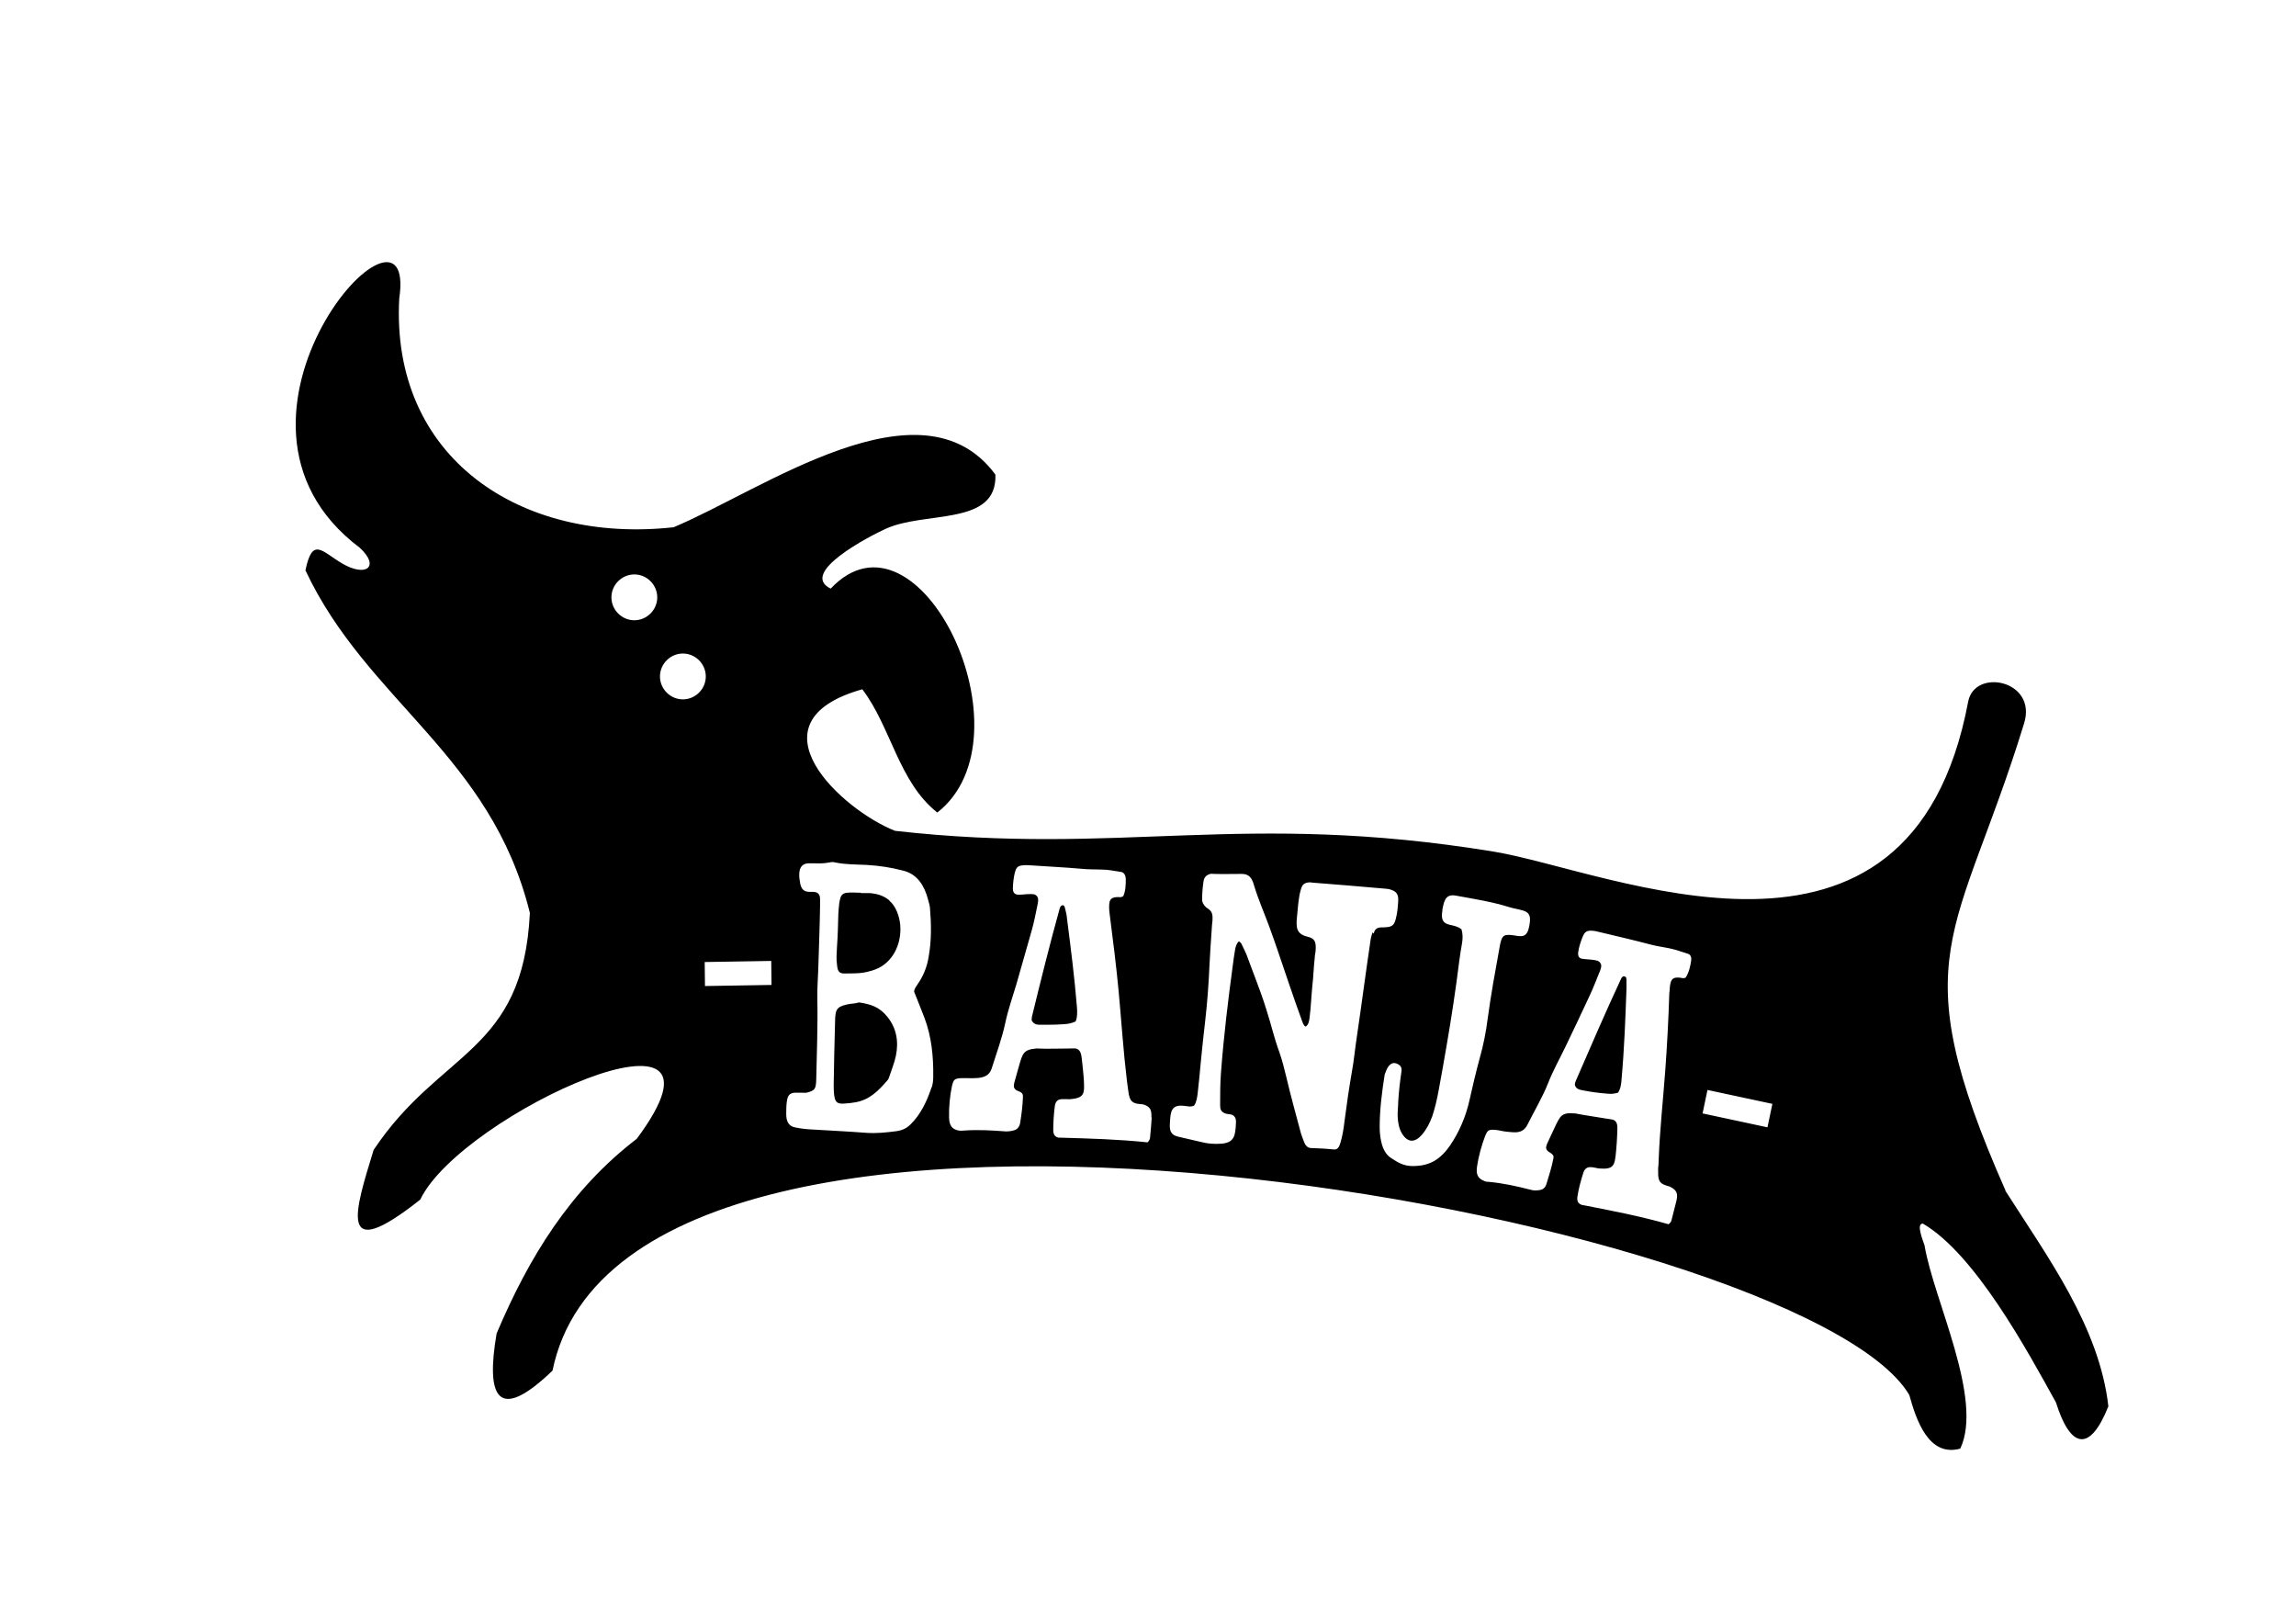 <?xml version="1.0" encoding="UTF-8"?>
<svg xmlns="http://www.w3.org/2000/svg" version="1.1" viewBox="0 0 841.9 595.3">
  <defs>
    <style>
      .cls-1 {
        fill="#ffffff";
      }
    </style>
  </defs>
  <!-- Generator: Adobe Illustrator 28.7.1, SVG Export Plug-In . SVG Version: 1.2.0 Build 142)  -->
  <g>
    <g id="Capa_1">
      <g id="Layer_1">
        <path class="cls-1" d="M391.2,336.3c-.1-1.1-.4-2.2-.6-3-.2-.8-.3-1.5-1-1.4s-.9.7-1.1,1.4c-3.6,13-6.9,26.3-10.1,39.4-.1.5-.2,1.3,0,1.6.9,1.4,2,1.4,3.4,1.4,2.6,0,5.6,0,8.1-.2,1.8-.1,2.9-.3,4.5-1,.7-1.6.6-3.6.5-5.2-.9-11.1-2.3-22-3.7-32.9h0Z"/>
        <path class="cls-1" d="M326.1,330.1c-1.9-1.6-4-2.3-6.4-2.6-1.4-.2-2.7,0-4.1-.1,0,0,0,0,0-.1-1.6,0-3.5-.2-5,0-2.1.2-2.4,1.4-2.8,3.4-.2,1.2-.3,3-.4,4.4-.1,4.1-.2,8.1-.5,12.2-.1,1.9-.3,4.5,0,6.2.2,2.2.5,3.5,2.9,3.4,4.2-.1,6.5.2,11.2-1.5,6.1-2.3,9.7-9,9.1-16.3-.3-3.1-1.5-6.8-4-8.9h0Z"/>
        <path class="cls-1" d="M315,367.5c-1.5.5-3,.4-4.6.8-4,.9-4.1,2.3-4.2,6.5-.2,7.2-.4,15.4-.5,22.8,0,1,0,2.3.1,3.2.3,2.8.7,4,3.6,3.8,1.6-.1,2.8-.2,4.4-.5,5-.9,8.2-4.1,11.5-7.9.4-.4.6-.9.8-1.5.8-2.5,1.9-5.1,2.4-7.6,1.1-5.3.2-10.2-3.1-14.3-3-3.7-6-4.6-10.4-5.3h0Z"/>
        <path class="cls-1" d="M735.4,436.5c-38.4-86.9-17.5-92.3,6.8-171.3,4.9-15.8-18.1-20.4-20.5-8-21.2,112.8-131.3,62-174.1,55-92.6-15.1-136,1.8-219.4-7.6-19.2-7.5-54.9-39.8-12-51.9,10.6,14,13.3,34,27.5,45.2,35.7-28-6.8-116.4-39.1-82.1-11.9-5.8,14.6-19.4,20.1-21.9,14.6-6.7,41-.9,40.3-19.9-27-36.6-85.6,5.8-118,19.3-56.2,6.2-103.8-25.5-100.6-83.9,7.1-47.5-77.5,44-14.5,91.4,7.6,7,2.3,10.9-6.4,5.8-7.5-4.4-10.9-10-13.5,2.5,22.6,48.1,68,67.7,82.3,125.6-2.5,51.5-32.9,50.2-57.3,86.9-6.8,22.3-13.6,42.5,17.1,18.2,15.1-31.5,122-79.6,79.4-22.3-24.4,18.7-39.6,43.5-51.4,71.4-3.9,22.8,0,33.3,20.5,13.6,28-136.8,458.3-56.9,497.5,8.9,2.5,9,7,22.9,18.7,19.7,8.6-18.3-9.8-54.6-13.1-74.5-.4-1.4-3.3-8.1-.6-8,19.1,11.2,38.1,46.2,48.8,65.6,5.2,16.6,12.3,18.7,19.2,1.4-3.3-29.2-22.4-54.9-37.8-79.1h0ZM232.6,227.4c-4.6,0-8.4-3.8-8.4-8.4s3.8-8.4,8.4-8.4,8.4,3.8,8.4,8.4-3.8,8.4-8.4,8.4ZM250.4,256.4c-4.6,0-8.4-3.8-8.4-8.4s3.8-8.4,8.4-8.4,8.4,3.8,8.4,8.4-3.8,8.4-8.4,8.4ZM258.5,361.5c0-2.9-.1-5.9-.1-8.8,8.1-.1,16.2-.3,24.4-.4,0,2.9.1,5.9.1,8.8-8.1.1-16.2.3-24.4.4ZM341.6,398.6c-1.7,5.1-4,10-7.7,13.6-1.6,1.6-3.2,2.2-5.1,2.5-3.9.5-7.5.9-11.4.6-6.5-.5-13-.8-19.5-1.2-2.2-.1-4.1-.3-6.5-.8-2.3-.5-3.1-2.3-3.1-4.8,0-1.2,0-3.2.2-4.5.3-2.2.8-3.2,2.9-3.4.8,0,1.3,0,2.1,0,.8,0,1.5.1,2.3,0,3-.8,3.4-1.3,3.5-4.9.2-9.4.6-19.6.4-29.3-.1-4.1.3-8.7.4-12.8.2-7.2.5-14.2.6-21.3,0-.9,0-2,0-2.7,0-1.3-.5-2.2-1.6-2.5-1.1-.3-2,0-3.1-.2-1.7-.3-2.2-1.4-2.6-3,0-.3-.1-1-.2-1.3-.5-3.5.2-6.2,3.7-6.1,2.9,0,4.6.2,7.2-.3.8-.2,1.5-.2,2.2,0,3.9.8,7.6.7,11.5.9,4.8.3,8.9.9,13.8,2.2,4.9,1.4,7.4,5.5,8.7,10.5.2.8.6,2,.7,3,.5,6.1.6,12-.5,18.1-.6,3.6-1.9,6.9-4,9.9-.5.8-1.3,1.7-1.3,2.8,1.3,3.3,2.5,6.2,3.8,9.6,2.6,6.9,3.3,14.2,3.2,21.6,0,1.3-.2,2.9-.6,4h0ZM422.3,409.8c-.1,2.1-.4,5-.6,7.3,0,.5-.4,1.2-.8,1.6,0,0-.1.1-.2.1-10.5-1.1-21-1.4-31.5-1.7-.2,0-.7,0-1,0-1.4-.3-1.9-1.1-2-2.6,0-2.9.2-6.2.6-9.1.2-1.4,1-2.3,2.2-2.4s2.3,0,3.4,0c5.4-.5,5.3-2.1,5-7.5-.1-1.7-.4-4.3-.6-6.2-.2-1.4-.2-3.2-1.1-4.2-.9-1-2.1-.7-3.2-.7-4.1,0-8.1.2-12.2,0,0,0-.2,0-.3,0-4.7.4-5,1.8-6.3,6.2-.5,1.9-1.3,4.5-1.8,6.4-.1.5-.2,1.2-.1,1.6.6,1.6,2.1,1.2,3,2.3.2.2.3.7.3,1.1-.1,3.1-.5,6.4-1,9.5-.2,1.4-.9,2.4-2,2.8s-2.2.5-3.3.5c-5.3-.4-10.3-.7-15.5-.3-.5,0-1,.1-1.7,0-2.6-.5-3.5-1.9-3.6-4.8-.1-3.6.3-8.1,1.1-11.7.5-2,.8-2.5,2.8-2.7,1.3-.1,3.3,0,4.7,0,1.4-.1,2.4,0,3.7-.4,1.8-.5,2.8-1.5,3.4-3.4,1.7-5.4,3.7-10.8,4.9-16.4,1-4.8,2.7-9.6,4.1-14.3,1.9-6.7,3.8-13.4,5.7-20,.8-2.9,1.4-6,2-8.9.2-1.1.5-2.2,0-3.1-.8-1.2-1.9-1-3.2-1s-2.7.3-4,.2-1.8-1-1.8-2.2c0-1.8.3-4.2.7-5.8.4-1.6.9-2.5,2.5-2.7,1.5-.2,2.4-.1,4.1,0,5.5.4,12.2.7,17.6,1.2,3,.3,4.9.2,7.5.3,2.6,0,4.8.5,7.4.9,1,.2,1.5,1.2,1.6,2.4,0,2,0,4.4-.9,6.4-.8.7-1.6.3-2.5.4-2.6.2-2.7,1.6-2.7,4,0,.6.1,1.5.2,2.3,1.2,9.4,2.4,18.8,3.3,28.4,1,10.8,1.7,21.7,3,32.5.1.8.3,2.5.4,3,.5,3.7.7,5.4,4.5,5.7.5,0,.8,0,1.4.2,2.3.8,2.8,2,2.7,4.6h0ZM503.3,341.8c-.2.8-.6,1.7-.7,2.6-1.8,12-3.3,23.8-5.1,35.9-.6,3.8-1,8.3-1.7,12.1-1.1,6.3-2,12.5-2.8,18.7-.3,2.7-.8,5.6-1.5,7.9-.5,1.7-1.1,2.6-2.6,2.4-2.9-.3-5.3-.4-8.1-.5-1.5,0-2.3-1.2-2.8-2.7-.3-.8-.7-1.8-1-2.8-1.8-6.7-3.7-13.6-5.3-20.4-.8-3.2-1.5-6.2-2.6-9.3-1.9-5.1-3-10.2-4.7-15.4-1.2-3.9-2.6-7.8-4.1-11.7-1.1-2.9-2.2-5.9-3.3-8.8-.5-1.2-1.2-2.5-1.8-3.8-.1-.3-.6-.6-.9-.9-.9.8-1.2,1.9-1.4,3-.3,1.8-.6,3.6-.8,5.4-1.8,13.3-3.4,26.5-4.4,39.9-.3,3.9-.3,8.1-.3,11.8,0,1.7.4,2.3,1.6,2.9.9.4,1.5.3,2.4.5,1.6.4,1.9,1.8,1.8,3.1-.2,4.7-.6,7.2-5.3,7.6-2.7.2-5,0-7.4-.6-3-.7-5.7-1.3-8.6-2-2.9-.7-3.1-2.6-2.9-5.2.2-4.1.6-6.5,4.9-6.1,1.5.1,2.6.6,4-.1.9-1.4,1.1-3.1,1.3-4.8.4-3.7.8-7.4,1.1-11,.5-5,1-10,1.6-15,.8-6.9,1.3-13.8,1.6-20.7.2-4.2.5-8.5.8-12.8,0-.9.2-2.7.3-3.5.1-2,0-3.3-1.7-4.4-.3-.2-.6-.4-.8-.6-.8-.8-1.4-1.8-1.3-2.9,0-2.1.2-4.4.5-6.4.2-1.5,1-2.4,2.5-2.8.5-.1.9,0,1.3,0,3.5.1,6.6,0,10.2,0,2.6,0,3.7,1.3,4.5,4.1,1.5,5,3.6,9.8,5.5,14.9,2.7,7.3,4.9,14.2,7.6,22,1.2,3.5,3.1,9,4.5,12.8.4,1,.5,1.7,1.4,2.2,1.1-.9,1.2-1.9,1.4-3.3.5-3.9.6-7.4,1-11.5.4-3.2.5-7.2.9-10.5,0-.8.2-1.6.3-2.3.2-3,.1-4.7-3-5.4-4.1-1-4.2-3.4-3.8-7.4.3-2.9.5-6.7,1.3-9.5.5-2,1.1-2.8,3.1-3,.4,0,.8,0,1.3.1,8.7.7,17.8,1.4,26.5,2.2,1.3.1,1.9.2,3,.7,1.6.7,2,2,1.9,3.8s-.3,4.4-.8,6.2c-.5,2.2-1.1,3.2-3.2,3.4s-1.9,0-3,.2c-1.1.2-1.7.9-2,2.2h0ZM531.9,419.7c-3.8,5.5-7.7,7.8-13.9,7.8-3.2,0-5.3-1.2-8-3-2-1.3-3.1-3.7-3.6-6.3-.3-1.4-.5-3.2-.5-4.9,0-6.4.8-12.8,1.8-19.1,0-.3.2-.6.3-.9.8-2.5,2.4-4.7,5-2.9,1.1.7,1,1.9.8,3.1-.5,3.3-.9,7-1.1,10.5,0,1.7-.3,3.8-.2,5.4.1,2.2.5,4.4,1.6,6.2,2.1,3.4,4.7,3.4,7.3.4,1.6-1.8,2.9-4.3,3.8-6.8,1-3,1.7-6.1,2.3-9.3,1-5.4,2-10.9,2.9-16.3,1.8-10.4,3.4-20.9,4.7-31.4.3-2.1.6-4.2,1-6.4.3-1.8.3-3.4-.2-5.1-1.4-1.1-2.8-1.3-4.5-1.7-2.8-.7-2.9-2.6-2.5-5.2,0,0,0-.3,0-.4.7-3.5,1.3-5.8,5.2-5,6.6,1.2,13,2.2,19.4,4.2,1.6.5,3.2.7,4.9,1.2,2.8.8,2.9,2.6,2.4,5.4,0,.4-.3,1.2-.4,1.7-.4,1.3-1.2,2.2-2.4,2.3s-2.1-.2-3.1-.3-1.4-.2-2.5-.1-1.7,1-2,2.1c-.2.6-.4,1.5-.5,2.2-1.6,8.8-3.2,17.5-4.4,26.4-.6,4.8-1.6,9.8-2.9,14.4-1.4,5.1-2.7,10.7-3.8,15.6-1.3,5.9-3.9,11.8-7,16.3h0ZM620.1,352.3c-.3,2-.8,4.3-2,6.1-.9.5-1.6,0-2.5,0-2.6-.2-3,1.1-3.3,3.5,0,.6-.1,1.5-.2,2.3-.3,9.5-.8,19-1.5,28.5-.8,10.8-2,21.7-2.4,32.6,0,.8-.1,2.5-.2,3.1,0,3.7-.2,5.4,3.5,6.4.4.1.8.2,1.3.5,2.1,1.2,2.5,2.4,1.9,5-.5,2.1-1.3,4.9-1.8,7.1-.1.5-.6,1.1-1,1.4,0,0-.1.1-.2,0-10.2-2.9-20.5-4.9-30.8-6.9-.2,0-.7-.1-1-.2-1.3-.5-1.7-1.5-1.5-2.9.4-2.9,1.3-6.1,2.2-8.9.4-1.3,1.4-2.1,2.6-2,1.2,0,2.2.4,3.3.5,5.4.4,5.6-1.2,6.1-6.5.2-1.7.3-4.3.4-6.2,0-1.4.3-3.2-.4-4.3s-1.9-1-3-1.2c-4-.7-8-1.2-12-2,0,0-.2,0-.3,0-4.7-.4-5.2.9-7.2,5.1-.8,1.8-2,4.2-2.8,6-.2.5-.4,1.2-.4,1.5.3,1.7,1.8,1.5,2.6,2.8.2.2.2.7.1,1.1-.6,3.1-1.6,6.3-2.5,9.2-.4,1.4-1.2,2.2-2.5,2.4-1.2.2-2.3.2-3.3-.1-5.1-1.3-10-2.4-15.3-2.9-.5,0-1,0-1.7-.3-2.5-1-3.1-2.5-2.7-5.3.5-3.6,1.7-7.9,3-11.3.8-1.9,1.2-2.3,3.2-2.2,1.3,0,3.3.6,4.6.7,1.4.1,2.4.3,3.8.2,1.8-.2,3-1,3.9-2.8,2.5-5,5.5-10,7.6-15.3,1.8-4.6,4.3-9,6.4-13.4,3-6.3,6-12.5,8.9-18.8,1.3-2.8,2.4-5.7,3.5-8.4.4-1,.9-2.1.5-3-.6-1.3-1.7-1.3-3-1.5-1.2-.2-2.7-.2-3.9-.4-1.2-.2-1.6-1.2-1.4-2.4.2-1.8,1-4.1,1.6-5.6s1.3-2.3,2.9-2.3c1.5,0,2.4.3,4.1.7,5.4,1.3,11.9,2.8,17.2,4.2,2.9.8,4.8,1,7.3,1.5,2.6.5,4.6,1.3,7.2,2.1,1,.3,1.3,1.5,1.1,2.6h0ZM648.1,413.3c-8-1.7-15.9-3.4-23.8-5.1.6-2.9,1.2-5.7,1.8-8.6,8,1.7,15.9,3.4,23.8,5.1-.6,2.9-1.2,5.7-1.8,8.6Z"/>
        <path class="cls-1" d="M595.6,357.9c-.7,0-1,.5-1.3,1.2-5.7,12.2-11.1,24.8-16.5,37.2-.2.5-.4,1.2-.3,1.6.6,1.5,1.7,1.6,3.2,1.9,2.5.5,5.5.9,8,1.1,1.8.2,2.9.2,4.6-.3,1-1.5,1.2-3.4,1.3-5,1-11.1,1.4-22.1,1.8-33,0-1.1,0-2.2,0-3s0-1.5-.7-1.6h0Z"/>
      </g>
    </g>
  </g>
</svg>